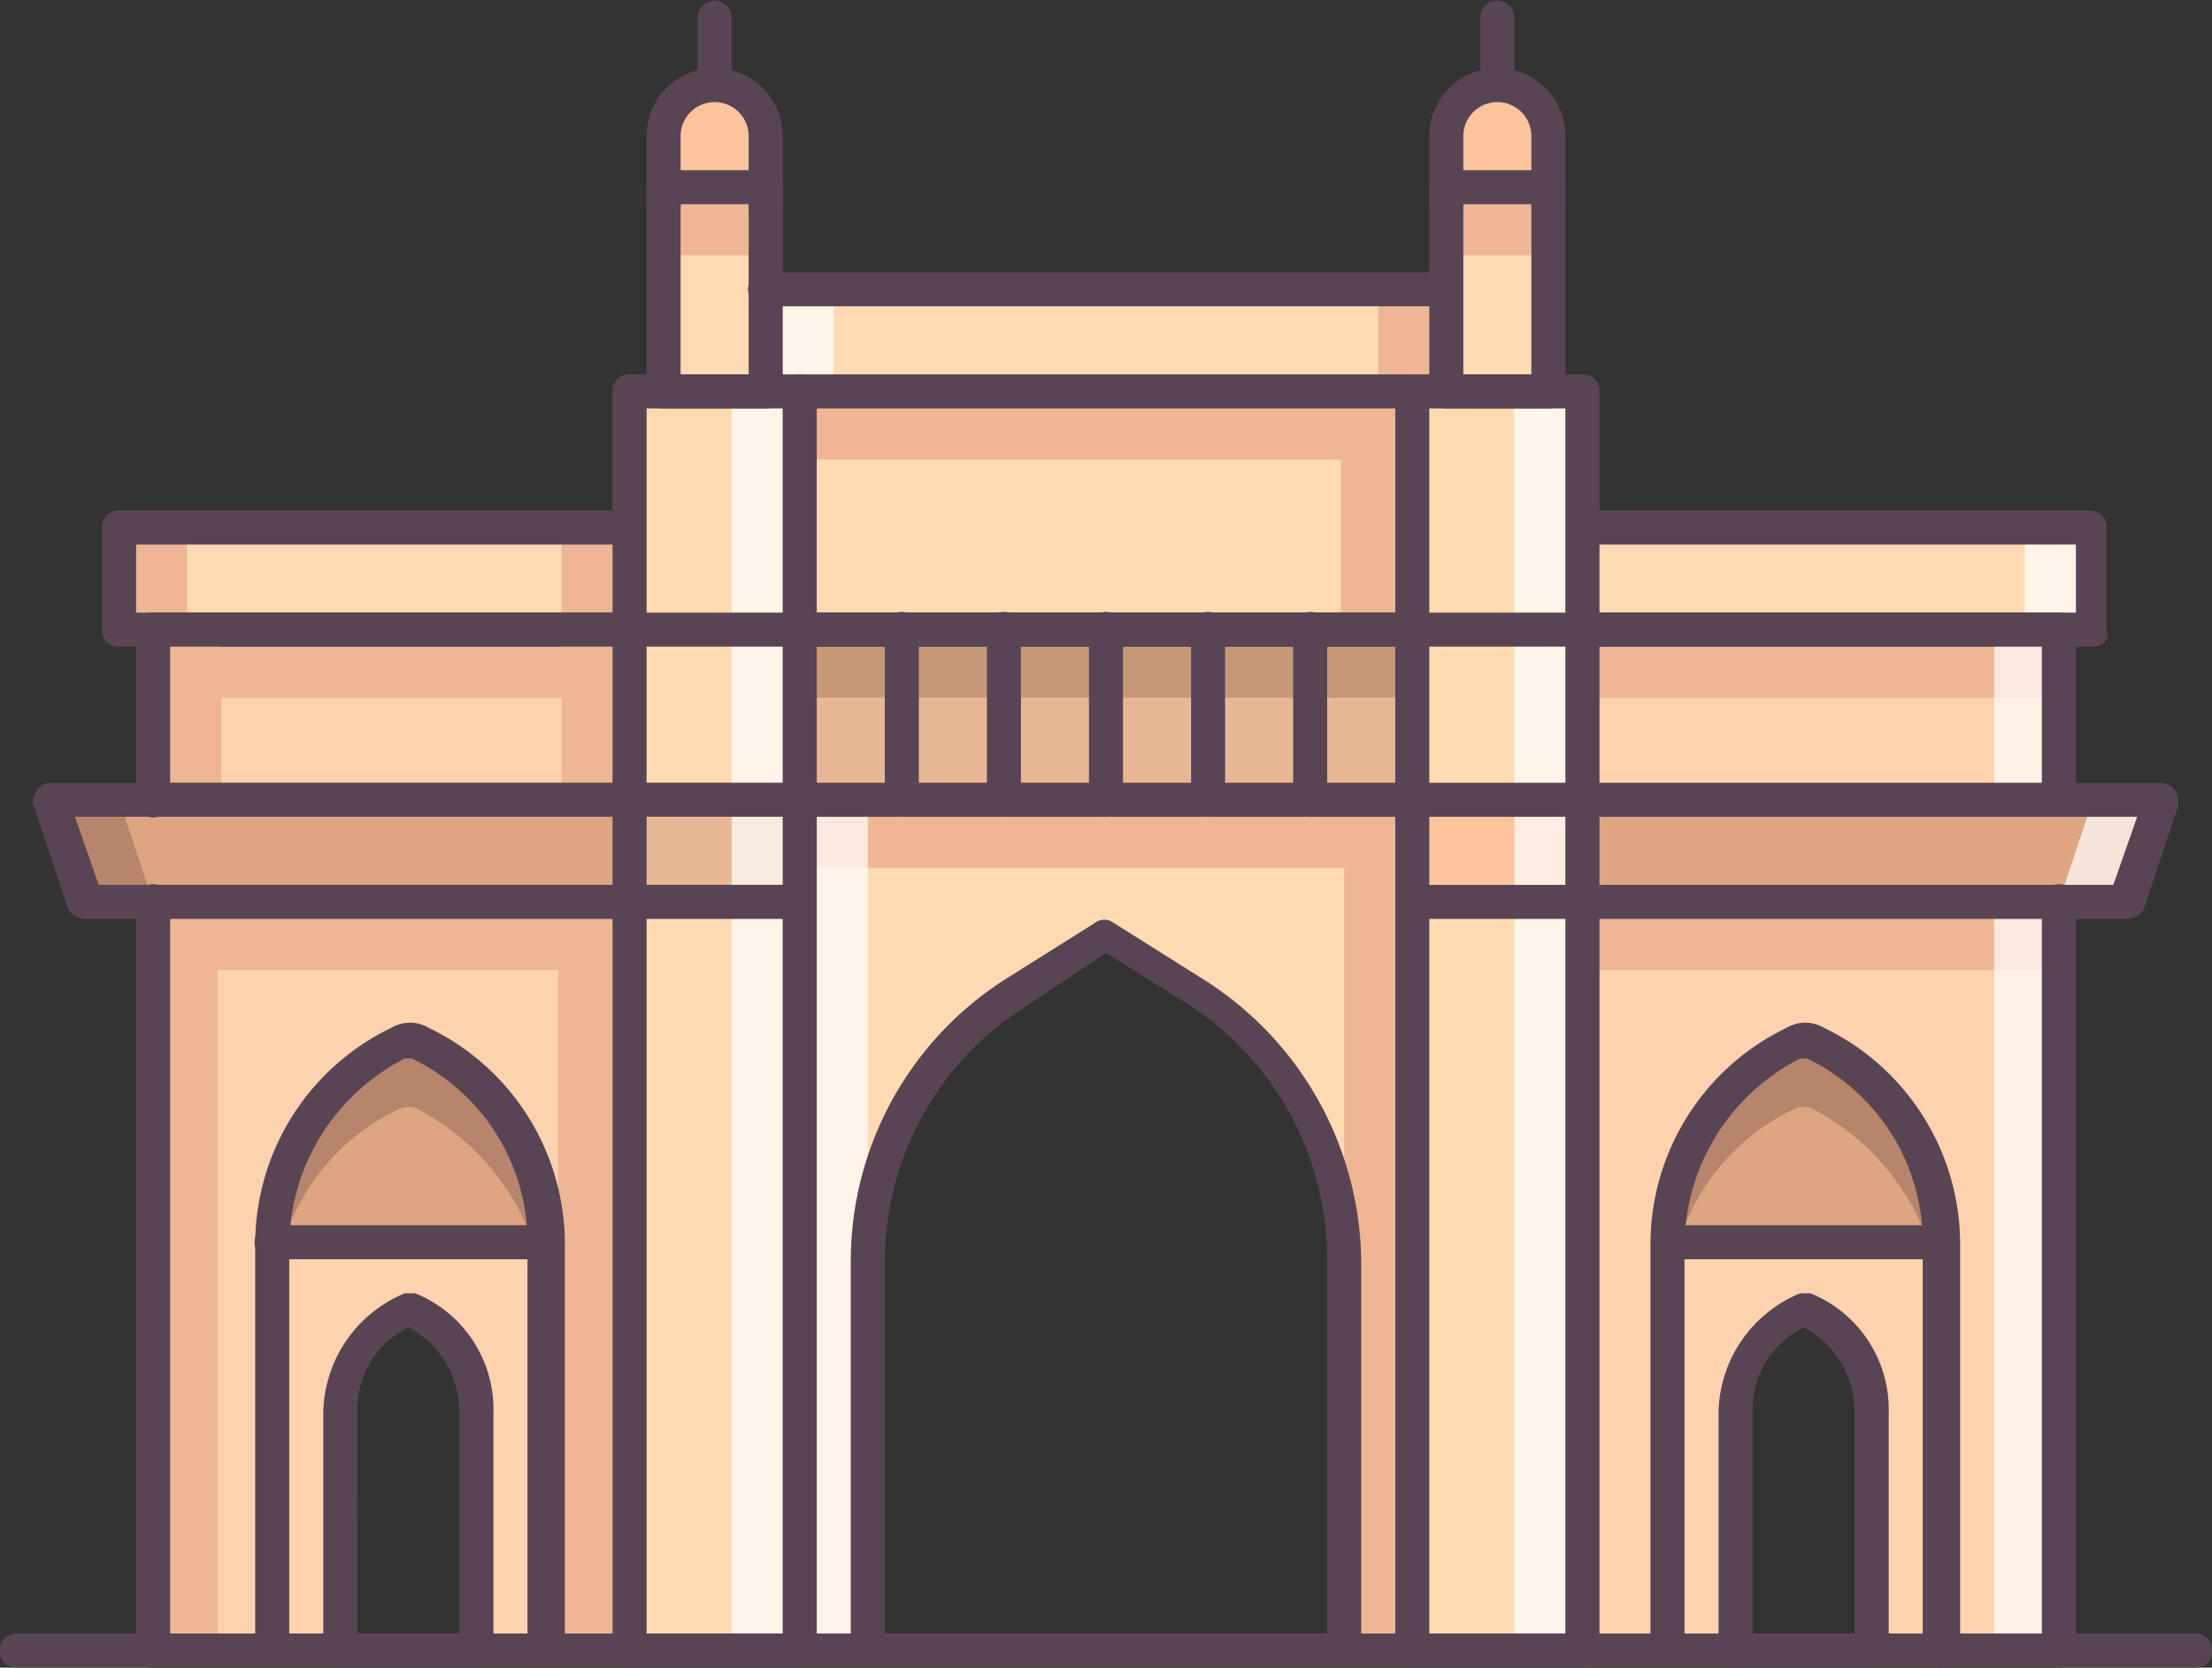 <svg id="gateway-of-india-119691" xmlns="http://www.w3.org/2000/svg" width="79.636" height="60.033" viewBox="0 0 79.636 60.033">
  <rect x="0" y="0" width="79.636" height="60.033" fill="#333333" stroke="none"/>
  <path id="Path_98" data-name="Path 98" d="M41.3,65.5V96.129H63.353V65.5ZM60.9,95.517H43.75V82.162a11.564,11.564,0,0,1,5.268-9.679L52.327,70.4l3.308,2.083A11.407,11.407,0,0,1,60.9,82.162Z" transform="translate(-12.508 -36.708)" fill="#fedab3"/>
  <path id="Path_99" data-name="Path 99" d="M73.78,68.5V95.454h5.636V86.878A3.933,3.933,0,0,1,81.988,83.2a3.867,3.867,0,0,1,2.328,3.676v8.576h6.738V68.5Zm-51.58,0V95.454h6.738V86.878A3.933,3.933,0,0,1,31.511,83.2a3.867,3.867,0,0,1,2.328,3.676v8.576h5.513V68.5Z" transform="translate(-16.809 -36.033)" fill="#fdd2af"/>
  <path id="XMLID_2328_" d="M73.982,57.5H92.36v3.676H21.3V57.5H39.678" transform="translate(-17.012 -38.51)" fill="#fedab3"/>
  <rect id="Rectangle_2157" data-name="Rectangle 2157" width="2.45" height="3.676" transform="translate(4.288 18.99)" fill="#eeb694"/>
  <rect id="Rectangle_2158" data-name="Rectangle 2158" width="2.45" height="3.676" transform="translate(20.215 18.99)" fill="#eeb694"/>
  <rect id="Rectangle_2159" data-name="Rectangle 2159" width="2.45" height="3.676" transform="translate(72.898 18.99)" fill="#fff" opacity="0.7"/>
  <rect id="XMLID_2327_" width="22.053" height="8.576" transform="translate(28.792 14.089)" fill="#fedab3"/>
  <path id="Path_100" data-name="Path 100" d="M41.3,53.5v2.45H60.78v6.126h2.45V53.5Z" transform="translate(-12.508 -39.411)" fill="#eeb694"/>
  <path id="XMLID_2326_" d="M22.3,66.626V60.5H91.032v6.126" transform="translate(-16.787 -37.834)" fill="#fdd2af"/>
  <rect id="Rectangle_2160" data-name="Rectangle 2160" width="68.732" height="2.45" transform="translate(5.513 22.666)" fill="#eeb694"/>
  <rect id="Rectangle_2161" data-name="Rectangle 2161" width="17.275" height="2.45" transform="translate(56.97 32.467)" fill="#eeb694"/>
  <rect id="Rectangle_2162" data-name="Rectangle 2162" width="17.275" height="2.45" transform="translate(5.513 32.467)" fill="#eeb694"/>
  <rect id="Rectangle_2163" data-name="Rectangle 2163" width="22.053" height="2.45" transform="translate(28.792 28.792)" fill="#eeb694"/>
  <rect id="Rectangle_2164" data-name="Rectangle 2164" width="2.45" height="30.629" transform="translate(28.792 28.792)" fill="#fff" opacity="0.7"/>
  <rect id="Rectangle_2165" data-name="Rectangle 2165" width="2.45" height="30.629" transform="translate(48.394 28.792)" fill="#eeb694"/>
  <rect id="Rectangle_2166" data-name="Rectangle 2166" width="22.053" height="6.126" transform="translate(28.792 22.666)" fill="#e8b795"/>
  <rect id="Rectangle_2167" data-name="Rectangle 2167" width="22.053" height="2.45" transform="translate(28.792 22.666)" fill="#c59878"/>
  <path id="XMLID_2325_" d="M92.472,61.9H21.413a.579.579,0,0,1-.613-.613V57.613A.579.579,0,0,1,21.413,57H39.79a.613.613,0,1,1,0,1.225H22.025v2.45H91.86v-2.45H74.095a.613.613,0,0,1,0-1.225H92.35a.579.579,0,0,1,.613.613v3.676C93.085,61.656,92.84,61.9,92.472,61.9Z" transform="translate(-17.124 -38.622)" fill="#594454"/>
  <path id="XMLID_2324_" d="M59.8,65.5H86.141l-1.225,3.676H59.8" transform="translate(-8.343 -36.708)" fill="#dda581"/>
  <rect id="Rectangle_2168" data-name="Rectangle 2168" width="2.45" height="6.126" transform="translate(71.795 22.666)" fill="#fff" opacity="0.7"/>
  <rect id="Rectangle_2169" data-name="Rectangle 2169" width="2.45" height="26.954" transform="translate(71.795 32.467)" fill="#fff" opacity="0.7"/>
  <path id="Path_101" data-name="Path 101" d="M79.525,65.5,78.3,69.176h2.45L81.976,65.5Z" transform="translate(-4.177 -36.708)" fill="#fff" opacity="0.7"/>
  <rect id="XMLID_2323_" width="6.126" height="45.331" transform="translate(50.845 14.089)" fill="#fedab3"/>
  <path id="XMLID_2322_" d="M45.641,69.176H20.525L19.3,65.5H46.254" transform="translate(-17.462 -36.708)" fill="#dda581"/>
  <rect id="Rectangle_2170" data-name="Rectangle 2170" width="2.45" height="26.954" transform="translate(5.391 32.467)" fill="#eeb694"/>
  <rect id="Rectangle_2171" data-name="Rectangle 2171" width="2.45" height="26.954" transform="translate(20.093 32.467)" fill="#eeb694"/>
  <rect id="Rectangle_2172" data-name="Rectangle 2172" width="2.45" height="6.126" transform="translate(5.513 22.666)" fill="#eeb694"/>
  <rect id="Rectangle_2173" data-name="Rectangle 2173" width="2.45" height="6.126" transform="translate(20.215 22.666)" fill="#eeb694"/>
  <path id="Path_102" data-name="Path 102" d="M19.3,65.5l1.225,3.676h2.45L21.75,65.5Z" transform="translate(-17.462 -36.708)" fill="#b7856c"/>
  <rect id="XMLID_2321_" width="6.126" height="45.331" transform="translate(22.666 14.089)" fill="#fedab3"/>
  <rect id="Rectangle_2174" data-name="Rectangle 2174" width="2.45" height="45.331" transform="translate(54.52 14.089)" fill="#fff" opacity="0.7"/>
  <rect id="Rectangle_2175" data-name="Rectangle 2175" width="2.45" height="45.331" transform="translate(26.341 14.089)" fill="#fff" opacity="0.7"/>
  <rect id="Rectangle_2176" data-name="Rectangle 2176" width="6.126" height="3.676" transform="translate(22.666 28.792)" fill="#e8b795"/>
  <rect id="Rectangle_2177" data-name="Rectangle 2177" width="2.45" height="3.676" transform="translate(26.341 28.792)" fill="#fff" opacity="0.7"/>
  <rect id="Rectangle_2178" data-name="Rectangle 2178" width="6.126" height="3.676" transform="translate(50.845 28.792)" fill="#fcc49d"/>
  <rect id="Rectangle_2179" data-name="Rectangle 2179" width="2.45" height="3.676" transform="translate(54.52 28.792)" fill="#fff" opacity="0.7"/>
  <path id="XMLID_2320_" d="M25.8,79.968a8.292,8.292,0,0,1,4.533-7.351h0a.781.781,0,0,1,.735,0h0A8.023,8.023,0,0,1,35.6,79.968" transform="translate(-15.999 -35.127)" fill="#dda581"/>
  <path id="XMLID_2319_" d="M66.8,79.968a8.292,8.292,0,0,1,4.533-7.351h0a.781.781,0,0,1,.735,0h0A8.023,8.023,0,0,1,76.6,79.968" transform="translate(-6.767 -35.127)" fill="#dda581"/>
  <path id="Path_103" data-name="Path 103" d="M30.333,75.067a.781.781,0,0,1,.735,0,8.678,8.678,0,0,1,4.166,4.9H35.6a8.292,8.292,0,0,0-4.533-7.351.781.781,0,0,0-.735,0A8.023,8.023,0,0,0,25.8,79.968h.368A7.86,7.86,0,0,1,30.333,75.067Zm50.232,0a.781.781,0,0,1,.735,0,8.678,8.678,0,0,1,4.166,4.9h.368A8.292,8.292,0,0,0,81.3,72.617a.781.781,0,0,0-.735,0,8.023,8.023,0,0,0-4.533,7.351H76.4A7.86,7.86,0,0,1,80.565,75.067Z" transform="translate(-15.999 -35.127)" fill="#b7856c"/>
  <rect id="XMLID_2318_" width="3.676" height="7.351" transform="translate(23.891 6.738)" fill="#fedab3"/>
  <rect id="XMLID_2317_" width="24.503" height="3.676" transform="translate(27.566 10.414)" fill="#fedab3"/>
  <rect id="Rectangle_2180" data-name="Rectangle 2180" width="2.45" height="3.676" transform="translate(49.619 10.414)" fill="#eeb694"/>
  <rect id="Rectangle_2181" data-name="Rectangle 2181" width="2.45" height="3.676" transform="translate(27.566 10.414)" fill="#fff" opacity="0.7"/>
  <path id="XMLID_2316_" d="M37.3,48.788v-2.45A1.884,1.884,0,0,1,39.138,44.5h0a1.884,1.884,0,0,1,1.838,1.838v2.45" transform="translate(-13.409 -41.437)" fill="#fcc49d"/>
  <rect id="XMLID_2315_" width="3.676" height="7.351" transform="translate(52.07 6.738)" fill="#fedab3"/>
  <rect id="Rectangle_2182" data-name="Rectangle 2182" width="3.676" height="2.45" transform="translate(23.891 6.738)" fill="#eeb694"/>
  <rect id="Rectangle_2183" data-name="Rectangle 2183" width="3.676" height="2.45" transform="translate(52.07 6.738)" fill="#eeb694"/>
  <path id="XMLID_2314_" d="M60.3,48.788v-2.45A1.884,1.884,0,0,1,62.138,44.5h0a1.884,1.884,0,0,1,1.838,1.838v2.45" transform="translate(-8.23 -41.437)" fill="#fcc49d"/>
  <path id="XMLID_2312_" d="M96.824,91.225H18.413a.613.613,0,1,1,0-1.225H96.824a.613.613,0,1,1,0,1.225Z" transform="translate(-17.8 -31.192)" fill="#594454"/>
  <path id="XMLID_2311_" d="M91.022,96.179H22.413a.579.579,0,0,1-.613-.613V68.613a.613.613,0,1,1,1.225,0V94.954H90.41V68.613a.613.613,0,1,1,1.225,0V95.566A.579.579,0,0,1,91.022,96.179Z" transform="translate(-16.899 -36.146)" fill="#594454"/>
  <path id="XMLID_2310_" d="M91.022,67.351a.579.579,0,0,1-.613-.613V61.225H23.025v5.513a.613.613,0,1,1-1.225,0V60.613A.579.579,0,0,1,22.413,60h68.61a.579.579,0,0,1,.613.613v6.126A.579.579,0,0,1,91.022,67.351Z" transform="translate(-16.899 -37.947)" fill="#594454"/>
  <path id="XMLID_2309_" d="M45.763,69.9H20.647a.674.674,0,0,1-.613-.368l-1.225-3.676c-.123-.245,0-.368.123-.613a.637.637,0,0,1,.49-.245H46.376a.613.613,0,0,1,0,1.225H20.28l.858,2.45H45.763a.613.613,0,1,1,0,1.225Z" transform="translate(-17.584 -36.821)" fill="#594454"/>
  <path id="XMLID_2308_" d="M85.029,69.9H59.913a.613.613,0,0,1,0-1.225H84.539l.858-2.45H59.913a.613.613,0,0,1,0-1.225H86.254a.637.637,0,0,1,.49.245.918.918,0,0,1,.123.613l-1.225,3.676A.674.674,0,0,1,85.029,69.9Z" transform="translate(-8.455 -36.821)" fill="#594454"/>
  <path id="XMLID_2307_" d="M42.538,99.556H36.413a.579.579,0,0,1-.613-.613V53.613A.579.579,0,0,1,36.413,53h6.126a.579.579,0,0,1,.613.613V98.944A.579.579,0,0,1,42.538,99.556Zm-5.513-1.225h4.9V54.225h-4.9Z" transform="translate(-13.747 -39.523)" fill="#594454"/>
  <path id="XMLID_2306_" d="M41.088,55.576H37.413a.579.579,0,0,1-.613-.613V47.613A.579.579,0,0,1,37.413,47h3.676a.579.579,0,0,1,.613.613v7.351A.579.579,0,0,1,41.088,55.576Zm-3.063-1.225h2.45V48.225h-2.45Z" transform="translate(-13.522 -40.874)" fill="#594454"/>
  <path id="XMLID_2305_" d="M41.088,49.513a.579.579,0,0,1-.613-.613V46.45a1.225,1.225,0,1,0-2.45,0V48.9a.613.613,0,1,1-1.225,0V46.45a2.45,2.45,0,0,1,4.9,0V48.9A.579.579,0,0,1,41.088,49.513Z" transform="translate(-13.522 -41.55)" fill="#594454"/>
  <path id="XMLID_2304_" d="M32.813,93.477h-4.9a.579.579,0,0,1-.613-.613V84.288A4.732,4.732,0,0,1,30.24,80h.368a4.511,4.511,0,0,1,2.818,4.288v8.576A.579.579,0,0,1,32.813,93.477Zm-4.288-1.225H32.2V84.288a3.446,3.446,0,0,0-1.838-3.063,3.327,3.327,0,0,0-1.838,3.063Z" transform="translate(-15.661 -33.444)" fill="#594454"/>
  <path id="XMLID_2303_" d="M60.565,95.336a.579.579,0,0,1-.613-.613V81.246a10.938,10.938,0,0,0-5.023-9.189l-2.94-1.838-2.94,1.96a10.859,10.859,0,0,0-5.023,9.066V94.723a.613.613,0,0,1-1.225,0V81.369A12.032,12.032,0,0,1,48.313,71.2l3.308-2.083a.547.547,0,0,1,.613,0L55.542,71.2a12.145,12.145,0,0,1,5.636,10.169V94.845A.561.561,0,0,1,60.565,95.336Z" transform="translate(-12.171 -35.915)" fill="#594454"/>
  <path id="XMLID_2302_" d="M35.714,79.225h-9.8a.613.613,0,1,1,0-1.225h9.8a.613.613,0,1,1,0,1.225Z" transform="translate(-16.111 -33.894)" fill="#594454"/>
  <path id="XMLID_2301_" d="M38.913,45.553a.579.579,0,0,1-.613-.613V42.613a.613.613,0,0,1,1.225,0V44.94A.579.579,0,0,1,38.913,45.553Z" transform="translate(-13.184 -42)" fill="#594454"/>
  <path id="XMLID_2300_" d="M65.538,99.556H59.413a.579.579,0,0,1-.613-.613V53.613A.579.579,0,0,1,59.413,53h6.126a.579.579,0,0,1,.613.613V98.944A.579.579,0,0,1,65.538,99.556Zm-5.513-1.225h4.9V54.225h-4.9Z" transform="translate(-8.568 -39.523)" fill="#594454"/>
  <path id="XMLID_2299_" d="M64.088,55.576H60.413a.579.579,0,0,1-.613-.613V47.613A.579.579,0,0,1,60.413,47h3.676a.579.579,0,0,1,.613.613v7.351A.579.579,0,0,1,64.088,55.576Zm-3.063-1.225h2.45V48.225h-2.45Z" transform="translate(-8.343 -40.874)" fill="#594454"/>
  <path id="XMLID_2298_" d="M64.088,49.513a.579.579,0,0,1-.613-.613V46.45a1.225,1.225,0,1,0-2.45,0V48.9a.613.613,0,1,1-1.225,0V46.45a2.45,2.45,0,1,1,4.9,0V48.9A.579.579,0,0,1,64.088,49.513Z" transform="translate(-8.343 -41.55)" fill="#594454"/>
  <path id="XMLID_2297_" d="M61.913,45.553a.579.579,0,0,1-.613-.613V42.613a.613.613,0,0,1,1.225,0V44.94A.579.579,0,0,1,61.913,45.553Z" transform="translate(-8.005 -42)" fill="#594454"/>
  <path id="XMLID_2296_" d="M44.413,67.351a.579.579,0,0,1-.613-.613V60.613a.613.613,0,1,1,1.225,0v6.126A.579.579,0,0,1,44.413,67.351Z" transform="translate(-11.946 -37.947)" fill="#594454"/>
  <path id="XMLID_2295_" d="M47.413,67.351a.579.579,0,0,1-.613-.613V60.613a.613.613,0,1,1,1.225,0v6.126A.579.579,0,0,1,47.413,67.351Z" transform="translate(-11.27 -37.947)" fill="#594454"/>
  <path id="XMLID_2294_" d="M50.413,67.351a.579.579,0,0,1-.613-.613V60.613a.613.613,0,1,1,1.225,0v6.126A.579.579,0,0,1,50.413,67.351Z" transform="translate(-10.595 -37.947)" fill="#594454"/>
  <path id="XMLID_2293_" d="M53.413,67.351a.579.579,0,0,1-.613-.613V60.613a.613.613,0,1,1,1.225,0v6.126A.579.579,0,0,1,53.413,67.351Z" transform="translate(-9.919 -37.947)" fill="#594454"/>
  <path id="XMLID_2292_" d="M56.413,67.351a.579.579,0,0,1-.613-.613V60.613a.613.613,0,1,1,1.225,0v6.126A.579.579,0,0,1,56.413,67.351Z" transform="translate(-9.244 -37.947)" fill="#594454"/>
  <path id="XMLID_2291_" d="M35.714,95.267a.579.579,0,0,1-.613-.613V80.075a7.348,7.348,0,0,0-4.166-6.738h-.245a7.618,7.618,0,0,0-4.166,6.738v14.58a.613.613,0,0,1-1.225,0V80.075a8.65,8.65,0,0,1,4.9-7.841,1.322,1.322,0,0,1,1.348,0,8.65,8.65,0,0,1,4.9,7.841v14.58A.777.777,0,0,1,35.714,95.267Z" transform="translate(-16.111 -35.234)" fill="#594454"/>
  <path id="XMLID_2290_" d="M73.813,93.477h-4.9a.579.579,0,0,1-.613-.613V84.288A4.732,4.732,0,0,1,71.24,80h.368a4.511,4.511,0,0,1,2.818,4.288v8.576A.579.579,0,0,1,73.813,93.477Zm-4.288-1.225H73.2V84.288a3.446,3.446,0,0,0-1.838-3.063,3.327,3.327,0,0,0-1.838,3.063Z" transform="translate(-6.429 -33.444)" fill="#594454"/>
  <path id="XMLID_2289_" d="M76.691,79.225H67.013a.613.613,0,0,1,0-1.225h9.679a.579.579,0,0,1,.613.613A.656.656,0,0,1,76.691,79.225Z" transform="translate(-6.857 -33.894)" fill="#594454"/>
  <path id="XMLID_1569_" d="M76.714,95.267a.579.579,0,0,1-.613-.613V80.075a7.348,7.348,0,0,0-4.166-6.738h-.245a7.618,7.618,0,0,0-4.166,6.738v14.58a.613.613,0,0,1-1.225,0V80.075a8.65,8.65,0,0,1,4.9-7.841,1.322,1.322,0,0,1,1.348,0,8.65,8.65,0,0,1,4.9,7.841v14.58A.776.776,0,0,1,76.714,95.267Z" transform="translate(-6.879 -35.234)" fill="#594454"/>
  <path id="XMLID_1567_" d="M63.833,54.225H41.413a.613.613,0,0,1,0-1.225H63.833a.613.613,0,0,1,0,1.225Z" transform="translate(-12.621 -39.523)" fill="#594454"/>
  <path id="XMLID_1565_" d="M63.833,66.225H41.413a.613.613,0,0,1,0-1.225H63.833a.613.613,0,0,1,0,1.225Z" transform="translate(-12.621 -36.821)" fill="#594454"/>
  <path id="XMLID_1168_" d="M64.3,51.225H40.413a.613.613,0,1,1,0-1.225H64.3a.613.613,0,1,1,0,1.225Z" transform="translate(-12.846 -40.199)" fill="#594454"/>
</svg>
